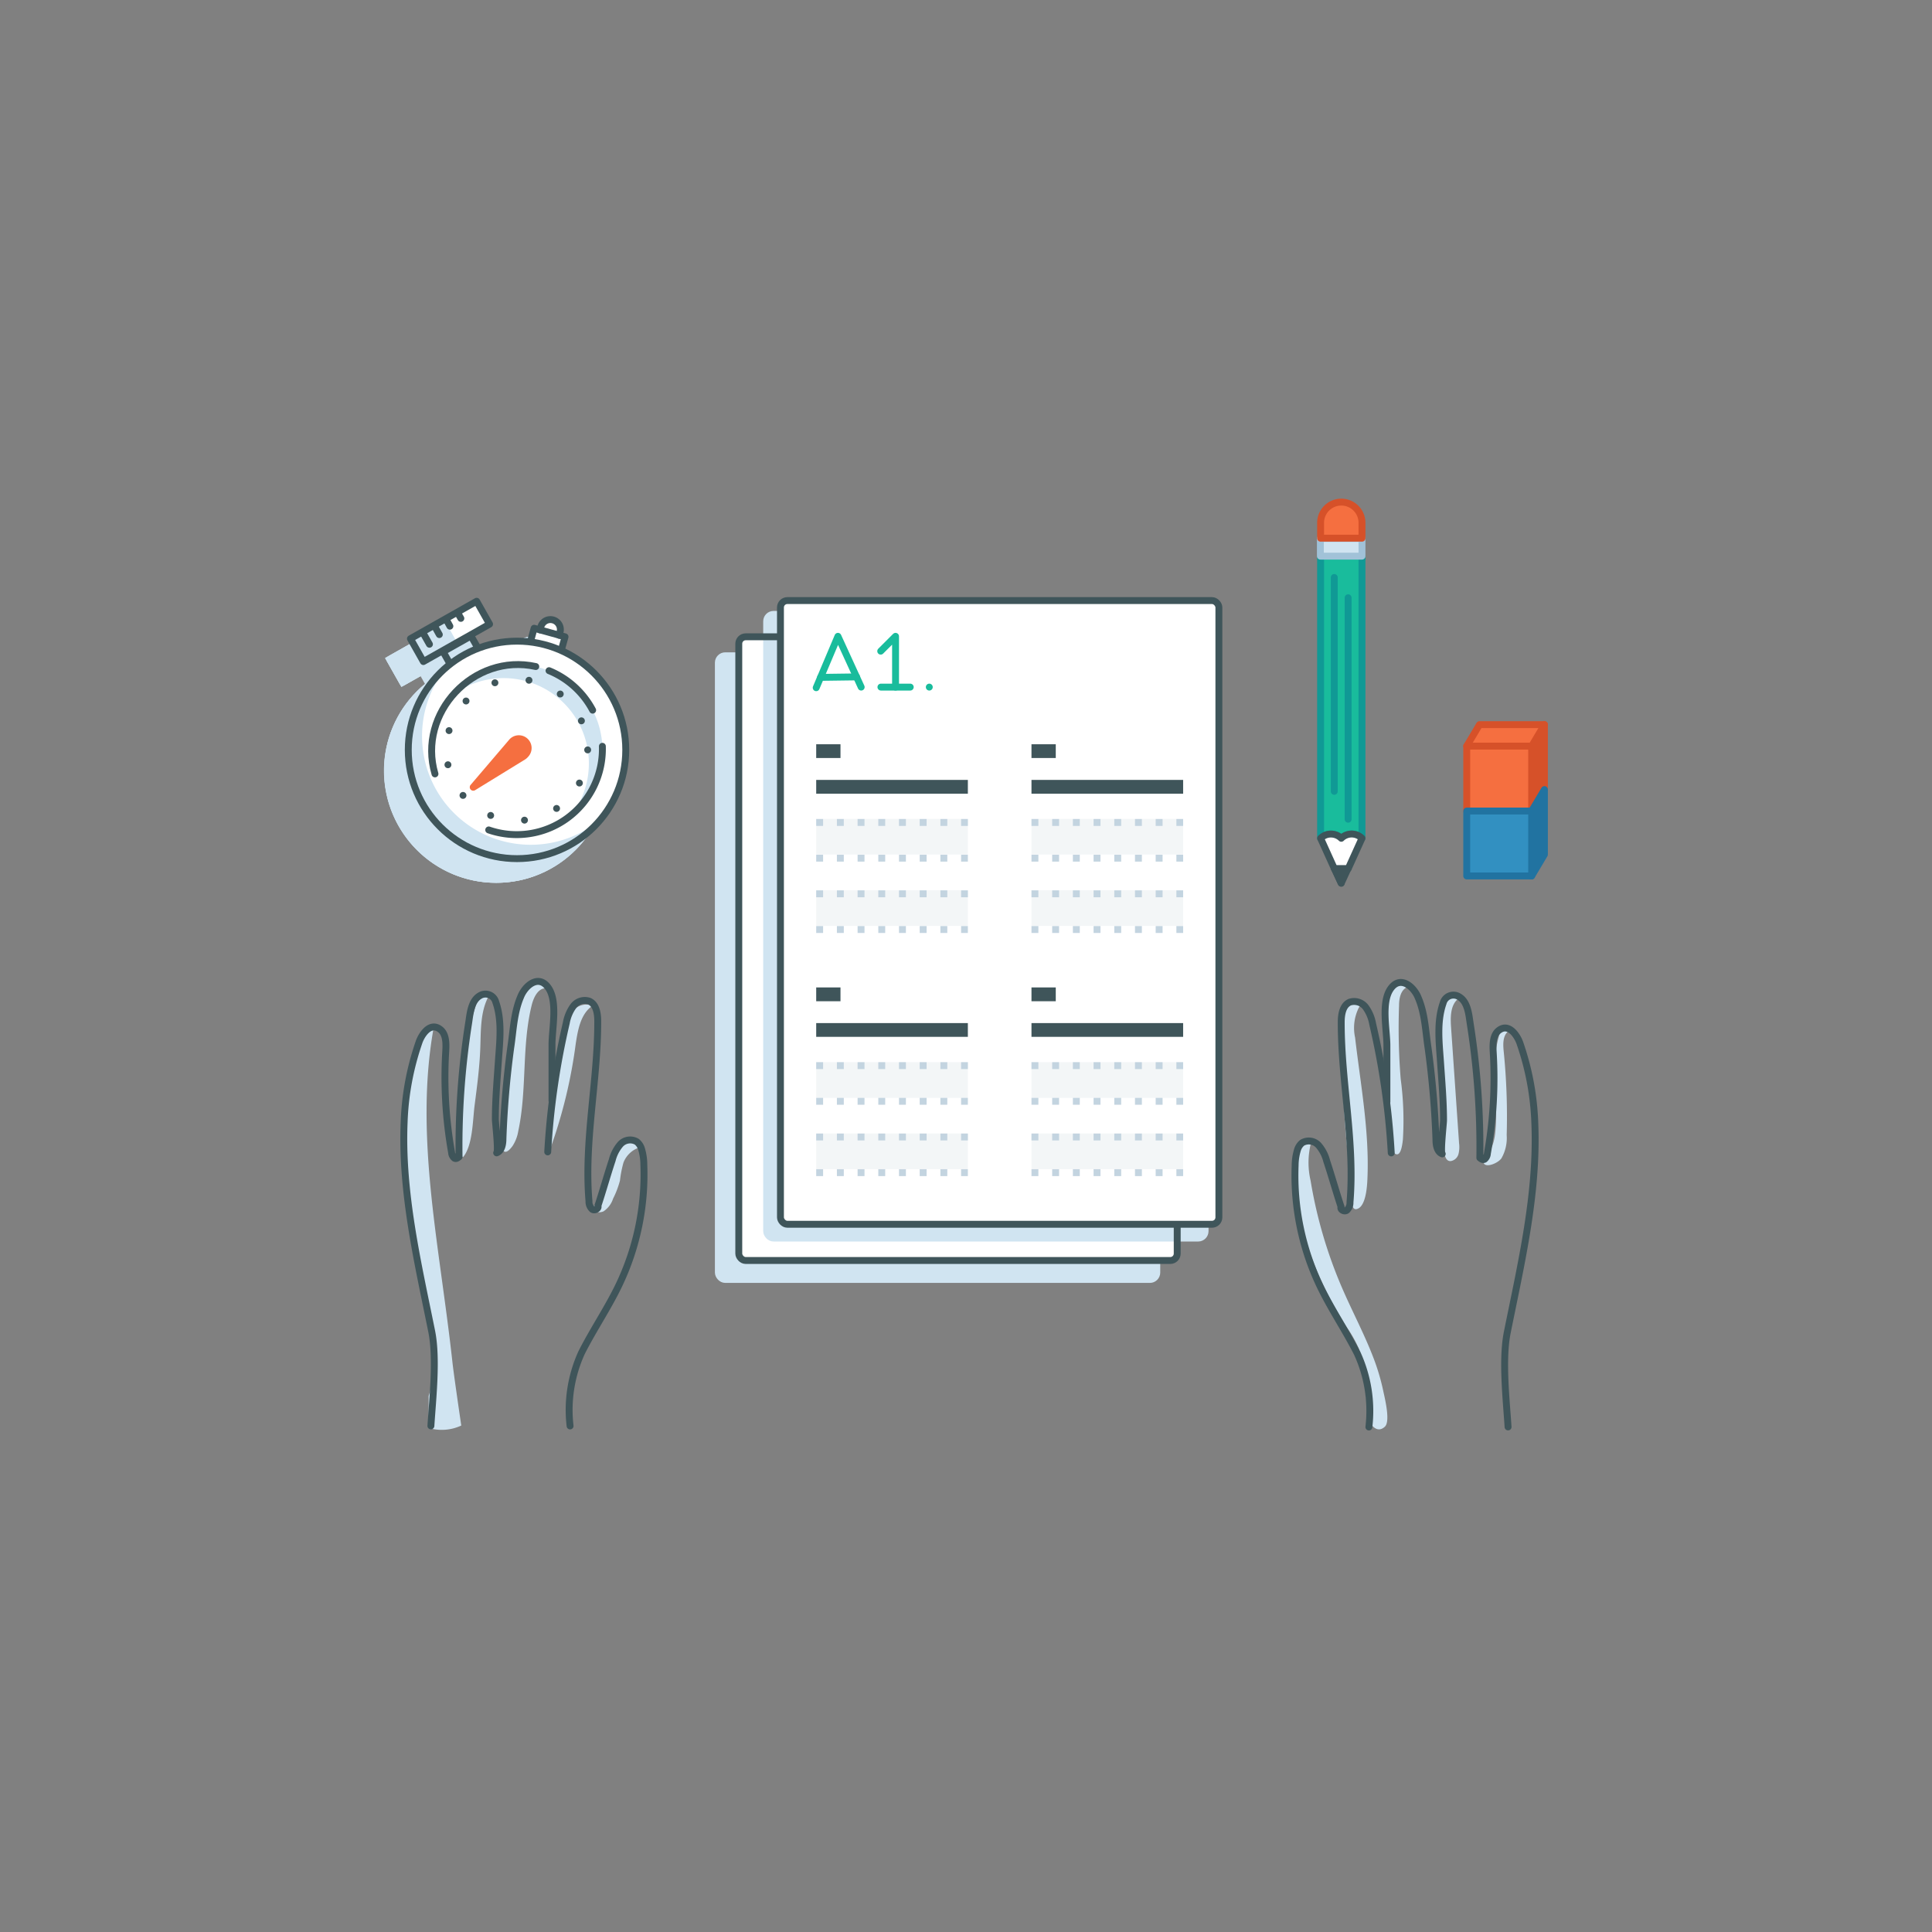 <svg id="Layer_3" data-name="Layer 3" xmlns="http://www.w3.org/2000/svg" viewBox="0 0 280 280"><rect x="0" y="0" width="280" height="280" fill="#808080" stroke="none"/><defs><style>.cls-1,.cls-13,.cls-18,.cls-19,.cls-20,.cls-4{fill:#d0e4f1;}.cls-2{fill:#d65129;}.cls-2,.cls-3{stroke:#d65129;}.cls-12,.cls-13,.cls-14,.cls-15,.cls-16,.cls-17,.cls-19,.cls-2,.cls-20,.cls-21,.cls-3,.cls-4,.cls-6,.cls-7,.cls-9{stroke-linecap:round;}.cls-10,.cls-11,.cls-12,.cls-13,.cls-14,.cls-15,.cls-16,.cls-17,.cls-19,.cls-2,.cls-20,.cls-21,.cls-3,.cls-4,.cls-6,.cls-7,.cls-9{stroke-linejoin:round;}.cls-22,.cls-3{fill:#f56f40;}.cls-18,.cls-19,.cls-4{stroke:#d0e4f1;}.cls-5,.cls-7{fill:#fff;}.cls-10,.cls-11,.cls-21,.cls-6,.cls-9{fill:none;}.cls-10,.cls-14,.cls-15,.cls-20,.cls-21,.cls-6,.cls-7{stroke:#3f555a;}.cls-8{fill:#f3f6f7;}.cls-9{stroke:#19bc9c;}.cls-10{stroke-width:2px;}.cls-11{stroke:#c3d4e0;stroke-dasharray:1 2;}.cls-12{fill:#19bc9c;stroke:#109995;}.cls-13{stroke:#a1c2d8;}.cls-14{fill:#3f555a;}.cls-15{fill:#233839;}.cls-16{fill:#2173a1;}.cls-16,.cls-17{stroke:#2173a1;}.cls-17{fill:#3290c1;}.cls-18{stroke-miterlimit:10;}.cls-19,.cls-21{stroke-dasharray:0 5;}</style></defs><title>Practice exams</title><path class="cls-1" d="M197.8,200a16.49,16.49,0,0,0-.86-4.53,18.6,18.6,0,0,0-1.73-3.08c-4.49-7.07-7.79-15.25-7.33-23.62a5,5,0,0,1,.44-2.07,1.92,1.92,0,0,1,1.69-1.1,11.49,11.49,0,0,0-.07,5.5,66.38,66.38,0,0,0,4.6,15.64c1.4,3.23,3.06,6.36,4.35,9.64a31.7,31.7,0,0,1,1.58,5.2c.21,1,1.07,4.4.24,5.18-1.18,1.11-2.23-.39-2.4-1.31C198,203.73,198,201.84,197.8,200Z"/><path class="cls-1" d="M198.18,170.77c.29-6.83-1-13.61-1.79-20.4a6.57,6.57,0,0,1,.54-4.33,1.13,1.13,0,0,0,.21-.43.66.66,0,0,0-.43-.65,1.33,1.33,0,0,0-1.56.64,3.79,3.79,0,0,0-.41,1.77,122.33,122.33,0,0,0,1.06,23.51c.12.9-.32,4.53.76,4.36C198,175,198.14,171.75,198.18,170.77Z"/><path class="cls-1" d="M203,156.38a91.19,91.19,0,0,1-.24-10.64c0-1,.22-2.23,1.14-2.66a1.27,1.27,0,0,0-1.94,0,3.57,3.57,0,0,0-.69,2.11,91.15,91.15,0,0,0,0,18c.08.87-.08,2.87.48,3.59,1.19,1.53,1.47-.73,1.57-1.65A45.18,45.18,0,0,0,203,156.38Z"/><path class="cls-1" d="M210.27,168.27a1.4,1.4,0,0,0,1.1-1,4.13,4.13,0,0,0,.09-1.57L210.3,148.9c-.1-1.48-.11-3.19,1-4.13-.09-.54-.89-.68-1.33-.35a2.29,2.29,0,0,0-.7,1.45,45.9,45.9,0,0,0-.36,11.37l.34,6.55C209.33,164.68,208.82,168.42,210.27,168.27Z"/><path class="cls-1" d="M217.6,167.87a5.93,5.93,0,0,0,.76-3.37,93.75,93.75,0,0,0-.42-12c-.11-1.06-.19-2.3.6-3a.58.58,0,0,0-.85-.11,1.54,1.54,0,0,0-.47.84c-1.28,4.48,0,9.28-.52,13.91a7.93,7.93,0,0,1-.45,2c-.24.62-1.05,1.26-1.21,1.8C214.59,169.58,217,168.73,217.6,167.87Z"/><polygon class="cls-2" points="223.83 105.02 223.83 114.43 221.98 117.54 221.98 108.13 223.83 105.02"/><polygon class="cls-3" points="223.83 105.02 221.98 108.13 212.57 108.13 214.42 105.02 223.83 105.02"/><rect class="cls-3" x="212.57" y="108.13" width="9.41" height="9.41"/><rect class="cls-4" x="104.11" y="95.04" width="63.54" height="90.39" rx="1" ry="1"/><rect class="cls-5" x="107.07" y="92.29" width="63.54" height="90.39" rx="1" ry="1"/><rect class="cls-4" x="111.11" y="89.04" width="63.54" height="90.39" rx="1" ry="1"/><rect class="cls-6" x="107.07" y="92.29" width="63.54" height="90.39" rx="1" ry="1"/><rect class="cls-7" x="113.11" y="87.04" width="63.54" height="90.39" rx="1" ry="1"/><rect class="cls-8" x="118.29" y="118.68" width="21.98" height="5.17"/><rect class="cls-8" x="118.29" y="129.02" width="21.98" height="5.17"/><rect class="cls-8" x="149.49" y="118.68" width="21.98" height="5.17"/><rect class="cls-8" x="149.49" y="129.02" width="21.98" height="5.17"/><rect class="cls-8" x="118.29" y="153.94" width="21.98" height="5.17"/><rect class="cls-8" x="118.29" y="164.28" width="21.98" height="5.17"/><rect class="cls-8" x="149.49" y="153.94" width="21.98" height="5.17"/><rect class="cls-8" x="149.49" y="164.28" width="21.98" height="5.17"/><polyline class="cls-9" points="124.81 99.58 121.44 92.22 118.29 99.67"/><line class="cls-9" x1="118.92" y1="98.17" x2="124.14" y2="98.1"/><line class="cls-9" x1="134.68" y1="99.58" x2="134.68" y2="99.58"/><line class="cls-9" x1="131.92" y1="99.58" x2="127.67" y2="99.58"/><polyline class="cls-9" points="129.79 99.58 129.79 92.22 127.64 94.37"/><line class="cls-10" x1="118.29" y1="108.86" x2="121.81" y2="108.86"/><line class="cls-10" x1="118.29" y1="114.03" x2="140.27" y2="114.03"/><line class="cls-11" x1="118.29" y1="119.2" x2="140.27" y2="119.2"/><line class="cls-11" x1="118.29" y1="124.37" x2="140.27" y2="124.37"/><line class="cls-11" x1="118.29" y1="129.54" x2="140.27" y2="129.54"/><line class="cls-11" x1="118.29" y1="134.71" x2="140.27" y2="134.71"/><line class="cls-10" x1="149.49" y1="108.86" x2="153.01" y2="108.86"/><line class="cls-10" x1="149.49" y1="114.03" x2="171.47" y2="114.03"/><line class="cls-11" x1="149.49" y1="119.2" x2="171.47" y2="119.2"/><line class="cls-11" x1="149.49" y1="124.37" x2="171.47" y2="124.37"/><line class="cls-11" x1="149.49" y1="129.54" x2="171.47" y2="129.54"/><line class="cls-11" x1="149.49" y1="134.71" x2="171.47" y2="134.71"/><line class="cls-10" x1="118.29" y1="144.11" x2="121.81" y2="144.11"/><line class="cls-10" x1="118.29" y1="149.27" x2="140.27" y2="149.27"/><line class="cls-11" x1="118.29" y1="154.44" x2="140.27" y2="154.44"/><line class="cls-11" x1="118.29" y1="159.61" x2="140.27" y2="159.61"/><line class="cls-11" x1="118.29" y1="164.78" x2="140.27" y2="164.78"/><line class="cls-11" x1="118.29" y1="169.95" x2="140.27" y2="169.95"/><line class="cls-10" x1="149.49" y1="144.11" x2="153.01" y2="144.11"/><line class="cls-10" x1="149.49" y1="149.27" x2="171.47" y2="149.27"/><line class="cls-11" x1="149.49" y1="154.44" x2="171.47" y2="154.44"/><line class="cls-11" x1="149.49" y1="159.61" x2="171.47" y2="159.61"/><line class="cls-11" x1="149.49" y1="164.78" x2="171.47" y2="164.78"/><line class="cls-11" x1="149.49" y1="169.95" x2="171.47" y2="169.95"/><path class="cls-12" d="M197.39,80.6v40.89a2.13,2.13,0,0,0-3,0,2.14,2.14,0,0,0-3,0V80.6Z"/><rect class="cls-13" x="191.36" y="78.04" width="6.03" height="2.56"/><path class="cls-3" d="M197.39,75.77V78h-6V75.77a3,3,0,1,1,6,0Z"/><path class="cls-12" d="M193.37,83.69v31"/><path class="cls-12" d="M195.38,86.63v32.1"/><path class="cls-7" d="M197.39,121.49l-2,4.41h-2l-2-4.41a2.14,2.14,0,0,1,3,0A2.13,2.13,0,0,1,197.39,121.49Z"/><polygon class="cls-14" points="195.35 125.9 194.38 128 193.41 125.9 195.35 125.9"/><polygon class="cls-15" points="194.38 128 193.4 125.9 193.41 125.9 194.38 128"/><polygon class="cls-16" points="223.83 114.43 223.83 123.84 221.98 126.95 221.98 117.54 223.83 114.43"/><rect class="cls-17" x="212.57" y="117.54" width="9.41" height="9.41"/><path class="cls-6" d="M201.63,167.09a109.11,109.11,0,0,0-2.69-18.68,5.88,5.88,0,0,0-1-2.41,2.08,2.08,0,0,0-2.32-.76c-1.06.46-1.25,1.87-1.24,3,0,8.68,2,17.32,1.27,26a1.49,1.49,0,0,1-.47,1.17c-.36.25-1-.11-.82-.5-.72-2.16-1.36-4.47-2.08-6.63a5.58,5.58,0,0,0-1.19-2.3,1.91,1.91,0,0,0-2.37-.36,2.13,2.13,0,0,0-.69,1.06,8,8,0,0,0-.33,2.25,37.18,37.18,0,0,0,3.63,17.51c1.61,3.34,3.71,6.42,5.38,9.72a20,20,0,0,1,1.68,10.65"/><path class="cls-6" d="M201,159.68l0-8.15c0-2.3-.87-6.24.54-8.24s3.37-.29,4,1.31c1,2.34,1.06,4.9,1.44,7.37a132.55,132.55,0,0,1,1.13,13.26c0,.79.19,1.73.91,2-.3-.14.19-4.38.19-4.89,0-2.74-.25-5.63-.44-8.42s-.57-5.84.38-8.54a1.54,1.54,0,0,1,2.32-.92c1.3.77,1.41,2.69,1.62,4a114.77,114.77,0,0,1,1.38,19.34"/><path class="cls-6" d="M214.57,167.59c-.16.27.29.58.57.42a1.11,1.11,0,0,0,.42-.82,62.36,62.36,0,0,0,.85-14.67c-.06-1.06-.11-2.56.88-3.24,1.4-1,2.61.78,3,1.93a39.52,39.52,0,0,1,2.15,11.62c.42,10.19-2,20.37-4,30.3-.78,3.94-.14,9.66.12,13.67"/><circle class="cls-18" cx="71.93" cy="111.68" r="15.76"/><rect class="cls-18" x="56.71" y="92.6" width="11.02" height="3.81" transform="translate(-38.44 42.84) rotate(-29.47)"/><polyline class="cls-18" points="73.91 95.88 74.41 94.05 78.89 95.29 78.38 97.12"/><path class="cls-18" d="M75.26,94.29l.12-.44a1.44,1.44,0,0,1,1.78-1h0a1.44,1.44,0,0,1,1,1.78l-.12.44"/><polyline class="cls-4" points="62.16 99.11 61.22 97.45 65.26 95.17 66.2 96.82"/><path class="cls-18" d="M71.93,99.29A12.35,12.35,0,0,0,62.23,104a12.37,12.37,0,0,1,17.39,17.39,12.38,12.38,0,0,0-7.69-22.08Z"/><path class="cls-18" d="M73.93,125.43A15.75,15.75,0,0,1,61.83,99.58,15.75,15.75,0,1,0,84,121.77,15.69,15.69,0,0,1,73.93,125.43Z"/><circle class="cls-4" cx="71.93" cy="111.68" r="15.76"/><circle class="cls-19" cx="71.93" cy="111.68" r="10.24"/><path class="cls-4" d="M82.89,105.92a12.52,12.52,0,0,0-6.32-5.72"/><path class="cls-4" d="M67.83,123.28A12.42,12.42,0,0,0,84.3,111.16"/><path class="cls-4" d="M74.65,99.6c-9-2-17.2,6.75-14.61,15.56"/><line class="cls-1" x1="71.93" y1="111.68" x2="65.52" y2="117.15"/><path class="cls-1" d="M73.11,113.06l-7.27,4.47a.51.51,0,0,1-.65-.76l5.54-6.49a1.85,1.85,0,1,1,2.81,2.4A1.9,1.9,0,0,1,73.11,113.06Z"/><rect class="cls-18" x="57.06" y="93.93" width="5.61" height="3.81" transform="translate(-39.4 41.85) rotate(-29.47)"/><rect class="cls-4" x="56.71" y="92.6" width="11.02" height="3.81" transform="translate(-38.44 42.84) rotate(-29.47)"/><polyline class="cls-4" points="73.91 95.88 74.41 94.05 78.89 95.29 78.38 97.12"/><path class="cls-4" d="M75.26,94.29l.12-.44a1.44,1.44,0,0,1,1.78-1h0a1.44,1.44,0,0,1,1,1.78l-.12.44"/><line class="cls-4" x1="59.24" y1="96.37" x2="58.37" y2="94.83"/><line class="cls-4" x1="60.67" y1="94.97" x2="60.14" y2="94.02"/><line class="cls-4" x1="62.2" y1="93.75" x2="61.85" y2="93.11"/><line class="cls-4" x1="63.79" y1="92.62" x2="63.43" y2="91.99"/><circle class="cls-5" cx="74.93" cy="108.68" r="15.76"/><rect class="cls-5" x="59.71" y="89.6" width="11.02" height="3.81" transform="translate(-36.58 43.93) rotate(-29.47)"/><polyline class="cls-5" points="76.91 92.88 77.41 91.05 81.89 92.29 81.38 94.12"/><path class="cls-5" d="M78.26,91.29l.12-.44a1.44,1.44,0,0,1,1.78-1h0a1.44,1.44,0,0,1,1,1.78l-.12.44"/><polyline class="cls-20" points="65.16 96.11 64.22 94.45 68.26 92.17 69.2 93.82"/><path class="cls-1" d="M74.93,96.29A12.35,12.35,0,0,0,65.23,101a12.37,12.37,0,0,1,17.39,17.39,12.38,12.38,0,0,0-7.69-22.08Z"/><path class="cls-1" d="M76.93,122.43A15.75,15.75,0,0,1,64.83,96.58,15.75,15.75,0,1,0,87,118.77,15.69,15.69,0,0,1,76.93,122.43Z"/><circle class="cls-6" cx="74.93" cy="108.68" r="15.76"/><circle class="cls-21" cx="74.93" cy="108.68" r="10.24"/><path class="cls-6" d="M85.89,102.92a12.52,12.52,0,0,0-6.32-5.72"/><path class="cls-6" d="M70.83,120.28A12.42,12.42,0,0,0,87.3,108.16"/><path class="cls-6" d="M77.65,96.6c-9-2-17.2,6.75-14.61,15.56"/><path class="cls-22" d="M76.11,110.06l-7.27,4.47a.51.51,0,0,1-.65-.76l5.54-6.49a1.85,1.85,0,1,1,2.81,2.4A1.9,1.9,0,0,1,76.11,110.06Z"/><rect class="cls-1" x="60.06" y="90.93" width="5.61" height="3.81" transform="translate(-37.54 42.94) rotate(-29.47)"/><rect class="cls-6" x="59.71" y="89.6" width="11.02" height="3.81" transform="translate(-36.58 43.93) rotate(-29.47)"/><polyline class="cls-6" points="76.91 92.88 77.41 91.05 81.89 92.29 81.38 94.12"/><path class="cls-6" d="M78.26,91.29l.12-.44a1.44,1.44,0,0,1,1.78-1h0a1.44,1.44,0,0,1,1,1.78l-.12.44"/><line class="cls-6" x1="62.24" y1="93.37" x2="61.37" y2="91.83"/><line class="cls-6" x1="63.67" y1="91.97" x2="63.14" y2="91.02"/><line class="cls-6" x1="65.2" y1="90.75" x2="64.85" y2="90.11"/><line class="cls-6" x1="66.79" y1="89.62" x2="66.43" y2="88.99"/><path class="cls-1" d="M68.78,160.23c.36-2.79.73-5.58.83-8.39.09-2.52,0-5.18,1.18-7.41a1.11,1.11,0,0,0-1.27.29,3.07,3.07,0,0,0-.63,1.23,50.7,50.7,0,0,0-2.11,11.61c-.15,2-1.45,9,.33,10.14C68.53,166,68.5,162.37,68.78,160.23Z"/><path class="cls-1" d="M74.28,166.09a5.58,5.58,0,0,0,.83-2.16c1.29-6,.48-12.28,1.94-18.22.27-1.12.89-2.44,2-2.49a1.87,1.87,0,0,0-2.72-.07,5.22,5.22,0,0,0-1.29,2.76A96.87,96.87,0,0,0,73,158.29c-.21,2-.35,4.05-.43,6.08C72.53,165.6,72.66,168.29,74.28,166.09Z"/><path class="cls-1" d="M83.44,151.26c.31-2,.71-4.34,2.42-5.49a2.4,2.4,0,0,0-2.77.71,6.54,6.54,0,0,0-1.26,2.78,61.46,61.46,0,0,0-2,17A72.15,72.15,0,0,0,83.44,151.26Z"/><path class="cls-1" d="M87.48,175.55a3.51,3.51,0,0,0,1.37-1.83,13.17,13.17,0,0,0,1-2.63,16.59,16.59,0,0,1,.51-2.61,3.73,3.73,0,0,1,2.54-2.25,1.56,1.56,0,0,0-1.93-.64c-1.38.48-1.94,2.1-2.32,3.51l-.75,2.8a6.25,6.25,0,0,1-.72,1.86c-.3.45-1.41,1-1.22,1.53S87.13,175.74,87.48,175.55Z"/><path class="cls-1" d="M63.47,181.24c-1.43-10.79-2.58-21.82-.56-32.62-.28,0-1.44,1.22-1.67,1.36-2.64,7.93-3,14-2.3,22.66.39,5,2,11.12,3,16,.89,4.54,1.63,9.2.18,13.69,0,1.52,0,3.06,0,4.62a6.69,6.69,0,0,0,4.73-.35s-1-6.78-1.26-9C65,192.18,64.2,186.71,63.47,181.24Z"/><path class="cls-6" d="M79.38,166.94a109.11,109.11,0,0,1,2.69-18.68,5.88,5.88,0,0,1,1-2.41,2.08,2.08,0,0,1,2.32-.76c1.06.46,1.25,1.87,1.24,3,0,8.68-2,17.32-1.27,26a1.49,1.49,0,0,0,.47,1.17c.36.25,1-.11.82-.5.72-2.16,1.36-4.47,2.08-6.63a5.58,5.58,0,0,1,1.19-2.3,1.91,1.91,0,0,1,2.37-.36,2.13,2.13,0,0,1,.69,1.06,8,8,0,0,1,.33,2.25,37.18,37.18,0,0,1-3.63,17.51c-1.61,3.34-3.71,6.42-5.38,9.72a20,20,0,0,0-1.68,10.65"/><path class="cls-6" d="M80,159.53l0-8.15c0-2.3.87-6.24-.54-8.24s-3.37-.29-4,1.31c-1,2.34-1.06,4.9-1.44,7.37a132.55,132.55,0,0,0-1.13,13.26c0,.79-.19,1.73-.91,2,.3-.14-.19-4.38-.19-4.89,0-2.74.25-5.63.44-8.42s.57-5.84-.38-8.54a1.54,1.54,0,0,0-2.32-.92c-1.3.77-1.41,2.69-1.62,4a114.77,114.77,0,0,0-1.38,19.34"/><path class="cls-6" d="M66.44,167.44c.16.27-.29.58-.57.42a1.11,1.11,0,0,1-.42-.82,62.36,62.36,0,0,1-.85-14.67c.06-1.06.11-2.56-.88-3.24-1.4-1-2.61.78-3,1.93a39.52,39.52,0,0,0-2.15,11.62c-.42,10.19,2,20.37,4,30.3.78,3.94.14,9.66-.12,13.67"/></svg>